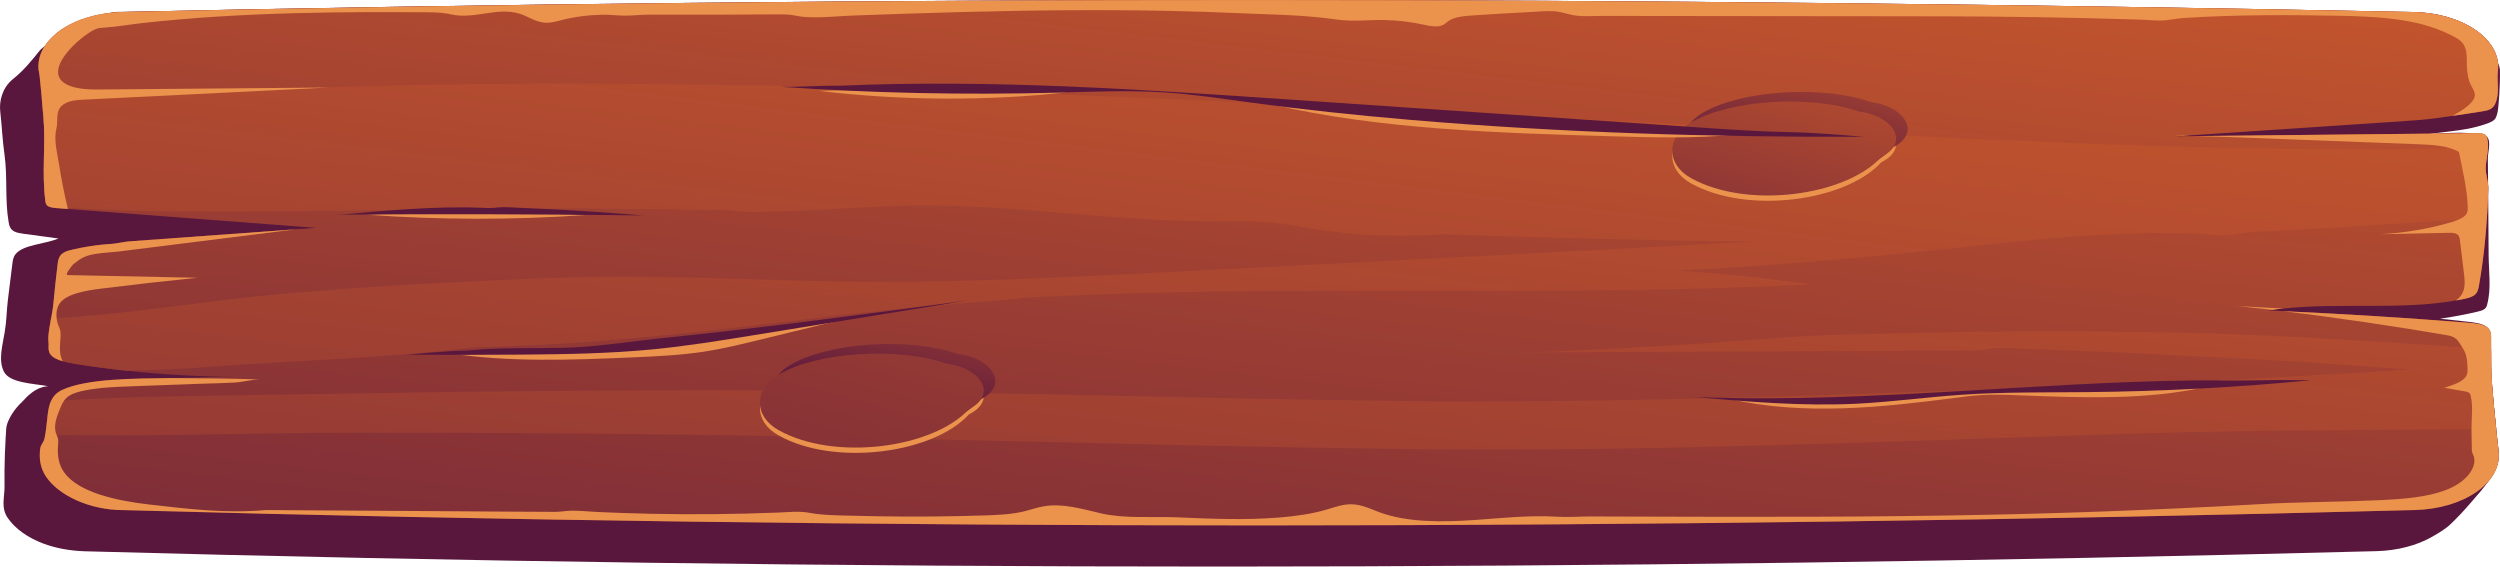 <svg width="353" height="80" viewBox="0 0 353 80" fill="none" xmlns="http://www.w3.org/2000/svg">
<path d="M352.813 63.74C352.619 62.088 352.444 60.435 352.282 58.781C352.113 57.04 351.941 55.298 351.782 53.557C351.675 52.367 351.519 51.104 351.471 49.883C351.431 48.859 352.097 47.176 351.214 46.259C350.687 45.71 349.547 45.548 348.534 45.437C347.203 45.292 345.872 45.147 344.541 45.002C346.326 44.746 348.082 44.417 349.795 44.015C350.179 43.925 350.58 43.824 350.831 43.623C351.056 43.444 351.132 43.21 351.192 42.985C351.786 40.718 351.41 38.311 351.394 36.022C351.378 33.683 351.362 31.346 351.346 29.008C351.322 26.784 351.313 24.559 351.285 22.335C351.276 21.598 351.77 19.999 351.192 19.348C350.715 18.811 349.616 18.846 348.737 18.787C347.856 18.729 346.968 18.729 346.085 18.762C344.764 18.812 343.454 18.937 342.149 19.063C343.86 18.765 345.629 18.625 347.356 18.366C348.475 18.197 349.581 17.976 350.601 17.639C351.214 17.436 351.904 17.242 352.257 16.846C352.405 16.68 352.472 16.471 352.537 16.286C352.681 15.876 352.729 15.455 352.769 15.037C352.883 13.884 352.954 12.731 352.982 11.576C352.996 10.994 353.01 10.409 352.991 9.827C352.978 9.447 352.748 9.09 352.693 8.709C352.466 7.137 351.45 5.628 349.816 4.423C348.191 3.223 345.986 2.346 343.547 1.946C342.643 1.797 341.711 1.714 340.778 1.694C230.772 -0.523 122.89 -0.6 17.343 1.676C16.933 1.685 16.471 1.661 16.077 1.726C15.646 1.797 15.22 1.902 14.802 1.994C13.935 2.183 13.075 2.39 12.245 2.637C10.63 3.118 9.111 3.765 8.07 4.685C7.474 5.214 7.059 5.812 6.501 6.356C6.222 6.629 5.847 6.842 5.617 7.129C4.5 8.521 3.373 9.931 1.831 11.164C0.325 12.371 -0.137 14.275 0.034 15.751C0.266 17.758 0.343 19.789 0.63 21.788C1.087 24.983 0.668 28.182 1.224 31.395C1.303 31.855 1.424 32.359 1.984 32.664C2.367 32.873 2.889 32.949 3.389 33.017C5.014 33.238 6.637 33.458 8.262 33.679C6.252 34.49 3.253 34.551 2.195 35.888C1.854 36.318 1.794 36.811 1.741 37.29C1.549 39 1.293 40.706 1.106 42.417C1.024 43.186 0.955 43.955 0.913 44.725C0.874 45.46 0.774 46.162 0.663 46.893C0.405 48.59 -0.29 50.806 0.545 52.466C1.352 54.07 4.569 54.137 6.797 54.527C5.626 54.61 4.729 55.203 4.045 55.801C3.7 56.102 3.456 56.425 3.129 56.732C2.84 57.003 2.576 57.282 2.337 57.57C1.859 58.145 1.477 58.752 1.201 59.377C1.015 59.796 0.911 60.124 0.879 60.56C0.851 60.949 0.825 61.336 0.802 61.725C0.756 62.502 0.718 63.278 0.691 64.055C0.637 65.608 0.617 67.163 0.638 68.717C0.658 70.221 0.086 71.68 1.113 73.164C2.13 74.632 3.878 75.902 6.072 76.734C7.848 77.407 9.855 77.768 11.926 77.839C118.082 80.744 225.989 80.702 335.581 77.822C338.476 77.745 341.266 77.026 343.398 75.803C344.425 75.215 345.311 74.698 346.072 73.963C346.999 73.068 347.868 72.15 348.677 71.21C350.652 68.918 353.121 66.389 352.813 63.74Z" fill="url(#paint0_linear_89_140)"/>
<path d="M341.001 72.016C231.404 74.889 123.504 74.933 17.353 72.027C12.632 72.027 8.228 69.924 6.478 67.272C5.701 66.105 5.524 64.818 5.647 63.562C5.664 63.343 5.699 63.122 5.807 62.902C5.965 62.561 6.213 62.264 6.283 61.912C6.318 61.725 6.354 61.548 6.389 61.361C6.566 60.36 6.619 59.336 6.76 58.335C6.848 57.773 6.955 57.179 7.201 56.64C7.484 56.013 7.943 55.441 8.775 55.055C12.276 53.426 19.101 53.448 24.194 53.382C25.184 53.36 26.104 53.349 26.935 53.316C29.146 53.227 31.356 53.194 33.584 53.205C28.334 53.194 23.081 52.908 17.918 52.347C15.459 52.094 13.02 51.764 10.614 51.379C10.031 51.291 9.412 51.169 8.865 51.004C8.105 50.795 7.451 50.486 7.113 50.025C6.83 49.628 6.848 49.188 6.865 48.77C6.883 48.363 6.795 47.945 6.83 47.538C6.883 46.669 7.061 45.82 7.201 44.962C7.342 44.268 7.467 43.564 7.537 42.859C7.715 40.989 7.908 39.128 8.138 37.268C8.209 36.707 8.316 36.09 8.951 35.694C9.34 35.452 9.835 35.331 10.33 35.221C11.673 34.914 13.054 34.682 14.467 34.538C15.122 34.462 15.829 34.462 16.465 34.351C17.207 34.208 17.791 34.109 18.605 34.054C26.35 33.493 34.077 32.931 41.823 32.371C42.743 32.305 43.68 32.239 44.6 32.173C32.929 31.293 21.259 30.39 9.588 29.51C9.074 29.466 8.562 29.433 8.049 29.388C7.59 29.355 7.094 29.311 6.776 29.102C6.74 29.091 6.723 29.07 6.705 29.059C6.475 28.872 6.44 28.63 6.405 28.388C5.874 24.458 6.475 20.408 6.121 16.446C6.086 16.226 5.998 15.114 5.891 13.859C5.731 12.043 5.538 9.951 5.45 9.951C4.954 5.593 10.33 1.828 17.35 1.686C122.881 -0.593 230.764 -0.515 340.767 1.697C347.822 1.841 353.251 5.627 352.702 10.007C352.507 11.504 352.985 12.935 352.401 14.443C352.278 14.795 352.083 15.158 351.659 15.4C351.271 15.609 350.757 15.686 350.245 15.764C348.919 15.962 347.593 16.171 346.248 16.369C344.479 16.633 342.729 16.875 340.943 16.996C330.333 17.701 319.742 18.405 309.148 19.121C308.865 19.132 308.582 19.154 308.299 19.176C307.963 19.198 307.61 19.219 307.274 19.241C308.123 19.23 308.953 19.219 309.803 19.219C323.083 19.076 336.397 18.945 349.677 18.801C350.048 18.801 350.455 18.801 350.755 18.945C351.091 19.099 351.179 19.385 351.234 19.65C351.304 20.002 351.322 20.342 351.304 20.673C351.286 21.718 350.986 22.731 350.986 23.799C350.986 24.746 351.357 25.67 351.339 26.628C351.304 28.014 351.234 29.412 351.144 30.832C350.931 34.013 350.578 37.237 350.012 40.418C349.924 40.88 349.816 41.376 349.322 41.717C348.934 41.98 348.367 42.124 347.819 42.234C347.483 42.311 347.129 42.378 346.776 42.422C338.978 43.808 330.42 42.707 322.41 43.566C321.878 43.61 321.349 43.676 320.836 43.754C320.658 43.776 320.482 43.808 320.305 43.83C320.959 43.863 321.613 43.885 322.267 43.929C331.037 44.325 339.791 44.876 348.508 45.569C349.533 45.645 350.666 45.767 351.267 46.284C351.728 46.681 351.745 47.209 351.745 47.693V49.3C351.745 50.918 351.745 52.547 351.869 54.165C352.029 56.312 352.24 58.446 352.47 60.593C352.575 61.638 352.683 62.696 352.806 63.741C353.325 68.076 347.984 71.829 341.001 72.016Z" fill="url(#paint1_linear_89_140)"/>
<path d="M351.345 26.625C351.31 28.012 351.239 29.41 351.15 30.829C346.658 31.082 342.237 31.302 337.922 31.6C336.92 31.669 335.915 31.737 334.911 31.802C331.195 32.046 327.474 32.266 323.752 32.467C321.889 32.567 320.027 32.657 318.165 32.754C316.979 32.815 315.91 33.108 314.746 33.189C313.121 33.302 311.359 33.039 309.729 32.979C307.911 32.912 306.089 32.889 304.269 32.902C300.613 32.929 296.962 33.103 293.331 33.361C286.05 33.88 278.847 34.738 271.623 35.49C260.045 36.694 248.388 37.605 236.692 38.22C243.063 38.613 249.392 39.26 255.631 40.155C253.292 40.275 250.952 40.379 248.609 40.469C241.174 40.756 233.725 40.904 226.276 40.979C218.822 41.055 211.366 41.057 203.909 41.052C196.453 41.046 188.995 41.032 181.539 41.075C174.09 41.117 166.639 41.216 159.197 41.437C155.478 41.547 151.76 41.688 148.048 41.866C147.119 41.911 146.191 41.958 145.264 42.007C144.135 42.067 143.059 42.268 141.916 42.35C133.026 42.995 124.167 43.808 115.385 44.884C101.733 46.556 88.029 48.186 74.149 48.781C71.638 48.879 69.126 48.979 66.615 49.077C54.663 50.575 41.753 50.882 30.029 51.774C26.051 52.083 21.984 52.247 17.916 52.347C15.458 52.094 13.019 51.763 10.613 51.378C10.029 51.291 9.41 51.169 8.863 51.004C8.104 50.795 7.449 50.486 7.112 50.024C6.829 49.628 6.846 49.188 6.864 48.77C6.881 48.362 6.794 47.944 6.829 47.537C6.881 46.668 7.059 45.82 7.2 44.962C17.934 44.411 28.932 42.474 39.258 41.55C52.521 40.372 66.012 39.668 79.38 39.205C94.516 38.687 109.601 39.799 124.684 39.799C138.654 39.799 152.606 39.04 166.504 38.347C193.594 36.982 220.649 35.573 247.721 34.11C241.832 34.048 235.945 33.95 230.059 33.822C222.555 33.659 215.053 33.45 207.555 33.21C205.807 33.154 204.013 33.011 202.284 33.137C200.498 33.267 198.678 33.299 196.88 33.283C193.309 33.253 189.743 32.969 186.275 32.438C184.233 32.125 182.221 31.727 180.152 31.501C176.659 31.12 173.082 31.241 169.537 31.212C156.29 31.106 143.231 28.924 129.984 29.009C126.506 29.032 123.036 29.211 119.572 29.402C115.889 29.605 112.205 29.823 108.507 29.881C106.879 29.907 105.166 29.983 103.583 29.75C102.352 29.569 100.958 29.66 99.7 29.639C97.458 29.601 95.216 29.568 92.976 29.54C88.492 29.483 84.007 29.446 79.521 29.431C62.529 29.377 45.571 29.971 28.576 29.882C21.326 29.85 13.953 29.75 6.774 29.101C6.739 29.09 6.721 29.068 6.704 29.057C6.473 28.87 6.438 28.628 6.403 28.386C5.872 24.456 6.473 20.407 6.12 16.444C6.085 16.224 5.997 15.112 5.89 13.857C14.554 13.396 23.29 13.274 31.955 12.878C48.93 12.096 65.905 11.766 82.952 11.811C116.726 11.91 150.411 13.252 184.08 14.848C217.767 16.444 251.381 18.403 285.066 19.889C302.094 20.637 319.141 21.099 336.204 21.099C341.209 21.099 346.247 20.912 351.304 20.67C351.287 21.716 350.986 22.728 350.986 23.797C350.991 24.743 351.362 25.668 351.345 26.625ZM351.876 54.164C351.753 52.546 351.753 50.917 351.753 49.298C341.001 48.572 330.232 47.824 319.412 47.361C300.863 46.571 282.245 46.694 263.68 47.168C259.815 47.267 256.015 47.322 252.188 47.628C250.338 47.776 248.486 47.918 246.635 48.054C239.224 48.598 231.796 49.047 224.356 49.399C221.454 49.537 218.551 49.66 215.646 49.768C223.169 49.734 230.69 49.7 238.213 49.666C245.736 49.632 253.259 49.598 260.78 49.564C264.542 49.547 268.303 49.53 272.065 49.513C273.945 49.504 275.826 49.495 277.706 49.488C278.499 49.484 279.313 49.516 280.094 49.41C280.571 49.345 281.019 49.224 281.505 49.179C283.186 49.024 285.078 49.233 286.77 49.288C288.634 49.351 290.498 49.418 292.362 49.489C296.093 49.631 299.825 49.791 303.553 49.965C309.427 50.239 315.295 50.546 321.161 50.873C327.562 51.237 333.928 51.699 340.294 52.184C325.83 53.042 311.364 53.934 296.865 54.429C263.497 55.574 230.113 57.015 196.692 56.608C163.732 56.201 130.842 55.023 97.863 55.1C80.481 55.133 63.116 55.309 45.77 55.628C32.968 55.859 19.988 55.816 7.203 56.641C6.955 57.181 6.85 57.775 6.762 58.335C6.619 59.337 6.567 60.36 6.391 61.362C20.626 61.725 35.037 61.12 49.236 61.098C66.601 61.076 83.965 61.186 101.329 61.44C134.236 61.923 167.108 63.057 200.016 63.421C233.49 63.795 266.911 62.298 300.312 61.252C317.535 60.713 334.881 60.702 352.122 60.592H352.476C352.247 58.446 352.034 56.31 351.876 54.164Z" fill="url(#paint2_linear_89_140)"/>
<path d="M262.463 16.489C255.594 14.099 244.19 14.836 238.753 18.054C235.327 20.082 235.157 23.87 238.753 25.884C246.68 30.324 260.595 28.429 265.621 22.933C265.718 22.879 265.813 22.825 265.91 22.771C269.747 20.611 267.014 17.026 262.463 16.489Z" fill="#EB924D"/>
<path d="M264.09 14.386C257.221 11.995 245.817 12.733 240.38 15.951C236.954 17.978 236.783 21.767 240.38 23.781C248.307 28.22 262.222 26.326 267.248 20.829C267.345 20.776 267.44 20.721 267.537 20.668C271.376 18.508 268.641 14.922 264.09 14.386Z" fill="url(#paint3_linear_89_140)"/>
<path d="M262.463 15.742C255.594 13.351 244.19 14.089 238.753 17.307C235.327 19.334 235.157 23.123 238.753 25.137C246.68 29.577 260.595 27.682 265.621 22.186C265.718 22.132 265.813 22.078 265.91 22.024C269.747 19.864 267.014 16.278 262.463 15.742Z" fill="url(#paint4_linear_89_140)"/>
<path d="M133.642 52.084C126.773 49.694 115.369 50.431 109.931 53.65C106.506 55.678 106.335 59.465 109.931 61.479C117.859 65.919 131.774 64.024 136.8 58.528C136.897 58.475 136.992 58.42 137.088 58.366C140.926 56.207 138.193 52.622 133.642 52.084Z" fill="#EB924D"/>
<path d="M135.27 49.981C128.401 47.59 116.997 48.328 111.56 51.545C108.134 53.572 107.964 57.361 111.56 59.375C119.487 63.814 133.403 61.92 138.428 56.424C138.525 56.37 138.62 56.315 138.717 56.262C142.554 54.103 139.821 50.518 135.27 49.981Z" fill="url(#paint5_linear_89_140)"/>
<path d="M133.642 51.337C126.773 48.946 115.369 49.684 109.931 52.902C106.506 54.93 106.335 58.718 109.931 60.732C117.859 65.171 131.774 63.277 136.8 57.781C136.897 57.727 136.992 57.672 137.088 57.619C140.926 55.46 138.193 51.874 133.642 51.337Z" fill="url(#paint6_linear_89_140)"/>
<path d="M8.476 48.605C8.441 49.408 8.441 50.245 8.865 51.004C8.105 50.795 7.451 50.487 7.113 50.025C6.83 49.628 6.848 49.188 6.865 48.77C6.883 48.363 6.795 47.945 6.83 47.538C6.936 45.964 7.396 44.423 7.537 42.859C7.715 40.989 7.908 39.128 8.138 37.268C8.209 36.707 8.316 36.09 8.951 35.694C9.34 35.452 9.835 35.331 10.33 35.221C11.673 34.914 13.054 34.682 14.467 34.538C15.122 34.462 15.829 34.462 16.465 34.351C17.207 34.208 17.791 34.109 18.605 34.055C26.35 33.493 34.077 32.931 41.823 32.371C33.512 33.416 25.202 34.451 16.891 35.497C15.271 35.698 13.11 35.689 11.758 36.352C11.246 36.603 10.783 36.976 10.375 37.289C10.243 37.391 9.088 38.83 9.535 38.84C15.642 38.967 21.75 39.093 27.855 39.22C23.331 39.678 18.82 40.188 14.325 40.748C12.058 41.032 9.489 41.469 8.487 42.767C7.855 43.583 7.899 44.686 8.11 45.565C8.182 45.863 8.348 46.144 8.443 46.439C8.673 47.146 8.503 47.892 8.476 48.605Z" fill="#EB924D"/>
<path d="M308.304 19.174C307.828 19.152 307.367 19.141 306.908 19.119H309.154C308.871 19.13 308.588 19.152 308.304 19.174Z" fill="#EB924D"/>
<path d="M315.943 43.212C318.101 43.344 320.259 43.465 322.415 43.564C321.884 43.608 321.354 43.674 320.841 43.752C319.197 43.564 317.552 43.377 315.943 43.212Z" fill="#EB924D"/>
<path d="M347.773 41.22C348.109 40.384 348.021 39.502 347.914 38.644C347.718 37.048 347.525 35.452 347.33 33.856C347.295 33.548 347.224 33.207 346.836 33.02C346.517 32.866 346.074 32.866 345.685 32.877C342.467 32.943 339.267 33.009 336.066 33.075C339.532 32.888 342.963 32.315 346.092 31.38C346.994 31.105 347.931 30.763 348.267 30.191C348.443 29.894 348.443 29.575 348.443 29.255C348.39 26.745 347.683 23.938 347.205 21.451C345.684 20.561 343.421 20.439 341.352 20.362C332.971 20.043 324.571 19.724 316.19 19.405C314.192 19.316 311.946 19.272 309.806 19.217C323.087 19.074 336.4 18.943 349.681 18.799C350.052 18.799 350.458 18.799 350.759 18.943C351.095 19.097 351.183 19.383 351.237 19.648C351.52 21.067 350.989 22.389 350.989 23.797C350.989 24.744 351.36 25.668 351.343 26.626C351.22 31.128 350.829 35.827 350.017 40.417C349.929 40.88 349.822 41.375 349.327 41.716C348.939 41.98 348.373 42.123 347.824 42.233C347.488 42.31 347.135 42.377 346.781 42.421C347.259 42.078 347.595 41.649 347.773 41.22Z" fill="#EB924D"/>
<path d="M6.123 16.444C6.071 15.905 5.592 9.95 5.452 9.95C4.956 5.591 10.332 1.827 17.352 1.685C122.883 -0.594 230.765 -0.517 340.769 1.696C347.824 1.839 353.253 5.625 352.704 10.006C352.509 11.502 352.987 12.934 352.403 14.441C352.28 14.794 352.085 15.157 351.661 15.399C351.273 15.608 350.759 15.685 350.247 15.762C348.925 15.959 347.61 16.184 346.282 16.361C347.434 15.717 348.747 14.946 349.282 14.013C349.646 13.379 349.349 12.833 349.009 12.228C348.483 11.293 348.389 10.401 348.327 9.416C348.251 8.204 348.598 6.462 347.047 5.494C345.883 4.768 344.346 4.131 342.876 3.681C339.251 2.571 335.069 2.343 331.092 2.244C330.891 2.24 330.691 2.234 330.492 2.231C323.143 2.081 315.773 2.07 308.45 2.533C307.561 2.589 306.782 2.744 305.925 2.847C304.849 2.976 303.581 2.815 302.491 2.78C300.001 2.699 297.509 2.629 295.017 2.569C290.033 2.45 285.046 2.371 280.059 2.334C276.32 2.306 272.583 2.302 268.845 2.298C267.665 2.297 266.485 2.294 265.307 2.293C263.035 2.29 260.764 2.288 258.492 2.286C255.343 2.282 252.195 2.278 249.047 2.275C248.898 2.275 248.748 2.275 248.599 2.275C243.61 2.269 238.621 2.263 233.632 2.257C231.138 2.254 228.643 2.252 226.149 2.248C225.013 2.247 223.74 2.347 222.622 2.216C221.487 2.082 220.559 1.656 219.356 1.589C218.273 1.529 217.151 1.645 216.076 1.699C213.356 1.835 210.637 1.996 207.924 2.181C206.695 2.265 205.353 2.389 204.528 2.962C204.245 3.16 204.036 3.404 203.689 3.558C202.924 3.899 201.873 3.672 200.986 3.478C199.221 3.089 197.359 2.871 195.488 2.825C193.803 2.785 192.129 2.966 190.444 2.904C189.38 2.865 188.358 2.705 187.317 2.577C183.213 2.073 178.917 2.042 174.76 1.855C171.675 1.716 168.585 1.616 165.496 1.548C155.521 1.327 145.536 1.444 135.569 1.707C130.578 1.838 125.591 2.007 120.606 2.187C118.327 2.27 115.787 2.57 113.519 2.387C112.863 2.335 112.253 2.171 111.604 2.095C110.923 2.016 110.237 2.028 109.55 2.032C106.78 2.043 104.01 2.061 101.241 2.071C98.005 2.082 94.752 2.071 91.499 2.071C90.405 2.073 89.344 2.208 88.275 2.209C87.299 2.21 86.325 2.075 85.34 2.081C83.29 2.092 81.241 2.343 79.342 2.825C78.607 3.012 77.856 3.237 77.063 3.208C75.61 3.156 74.603 2.303 73.291 1.913C70.164 0.985 66.932 2.755 63.736 2.037C62.148 1.68 60.524 1.734 58.853 1.723C56.72 1.709 54.587 1.703 52.454 1.709C45.221 1.731 37.99 1.885 30.792 2.336C27.203 2.567 23.631 2.865 20.076 3.261C18.361 3.448 16.61 3.767 14.877 3.888C14.329 3.932 13.94 3.921 13.462 4.13C11.345 5.058 5.49 10.229 9.667 12.047C11.023 12.637 12.799 12.646 14.454 12.632C25.103 12.541 35.753 12.45 46.403 12.359C34.905 12.927 23.408 13.496 11.911 14.065C11.167 14.102 10.398 14.142 9.742 14.363C7.528 15.109 8.292 16.845 7.975 18.102C7.562 19.749 8.079 21.531 8.334 23.181C8.67 25.295 9.076 27.408 9.589 29.51C9.076 29.467 8.564 29.434 8.051 29.389C7.557 29.356 7.026 29.301 6.707 29.058C6.477 28.871 6.442 28.629 6.407 28.387C5.875 24.457 6.477 20.407 6.123 16.444Z" fill="#EB924D"/>
<path d="M341.001 72.017C231.404 74.89 123.504 74.934 17.354 72.028C12.632 72.028 8.228 69.925 6.479 67.273C5.701 66.106 5.524 64.819 5.647 63.563C5.664 63.343 5.7 63.123 5.807 62.903C5.965 62.562 6.213 62.265 6.283 61.913C6.549 60.735 6.602 59.524 6.762 58.335C6.938 57.136 7.221 55.782 8.777 55.056C12.278 53.427 19.103 53.449 24.196 53.382C28.351 53.415 32.489 53.437 36.715 53.581C35.482 53.581 34.39 53.937 33.205 54.01C31.573 54.109 29.918 54.129 28.281 54.189C25.049 54.306 21.817 54.424 18.586 54.543C16.344 54.625 14.074 54.709 11.935 55.138C11.127 55.3 10.318 55.521 9.737 55.908C9.104 56.329 8.81 56.901 8.578 57.46C8.13 58.541 7.574 59.842 7.845 60.964C7.926 61.298 8.123 61.617 8.191 61.953C8.265 62.321 8.207 62.686 8.186 63.055C8.114 64.299 8.248 65.573 9.078 66.724C11.058 69.476 16.24 70.676 20.995 71.226C26.813 71.886 31.71 72.514 37.582 72.019C46.16 72.076 54.736 72.132 63.315 72.184C68.33 72.215 73.347 72.262 78.362 72.275C79.199 72.277 79.964 72.111 80.787 72.109C81.995 72.105 83.239 72.24 84.445 72.296C86.91 72.41 89.379 72.492 91.85 72.544C97.907 72.671 103.972 72.612 110.019 72.367C111.46 72.309 112.859 72.146 114.256 72.404C116.273 72.778 118.397 72.764 120.491 72.822C125.466 72.96 130.448 72.978 135.425 72.874C136.619 72.849 137.813 72.817 139.007 72.779C140.917 72.716 142.86 72.632 144.638 72.194C145.556 71.969 146.417 71.651 147.369 71.489C150.073 71.027 152.841 71.88 155.47 72.485C158.878 73.271 162.626 72.897 166.197 73.047C171.065 73.252 175.745 73.465 180.612 73.073C180.656 73.07 180.7 73.065 180.744 73.062C183.035 72.875 185.314 72.548 187.409 71.926C188.501 71.601 189.598 71.189 190.808 71.204C192.266 71.222 193.488 71.849 194.74 72.316C198.672 73.778 203.561 73.745 208.114 73.431C212.002 73.163 215.92 72.715 219.843 72.96C221.465 73.062 223.025 72.92 224.663 72.924C226.693 72.931 228.72 72.936 230.75 72.943C247.477 72.998 264.223 73.031 280.933 72.679C287.988 72.536 295.061 72.316 302.116 72.019C305.848 71.865 309.578 71.688 313.309 71.501C315.166 71.402 317.023 71.292 318.896 71.194C324.52 70.863 330.195 70.885 335.836 70.632C339.214 70.478 342.751 70.247 345.598 69.091C347.224 68.431 348.515 67.395 349.081 66.23C349.365 65.668 349.47 65.063 349.312 64.479C349.224 64.193 349.046 63.929 349.029 63.654C348.993 62.653 348.993 61.64 348.976 60.638C348.958 59.075 349.224 57.458 348.87 55.916C348.835 55.74 348.782 55.553 348.587 55.432C348.427 55.334 348.199 55.289 347.968 55.245C347.013 55.08 346.076 54.915 345.139 54.751C346.394 54.365 347.791 53.903 348.234 53.078C348.447 52.704 348.429 52.307 348.411 51.922C348.376 50.986 348.323 50.018 347.74 49.159C347.138 48.301 347.033 47.596 345.582 47.343C338.156 46.067 330.091 44.866 322.276 43.932C331.046 44.328 339.8 44.878 348.517 45.571C349.542 45.648 350.675 45.77 351.276 46.287C351.737 46.684 351.754 47.212 351.754 47.696C351.754 49.853 351.719 52.011 351.877 54.168C352.125 57.36 352.444 60.552 352.815 63.744C353.325 68.076 347.984 71.829 341.001 72.017Z" fill="#EB924D"/>
<path d="M150.701 13.041C139.118 14.283 127.176 14.212 115.633 12.832C127.309 12.44 139.014 12.801 150.701 13.041Z" fill="#EB924D"/>
<path d="M245.317 18.98C239.491 19.581 233.514 19.412 227.597 19.241C211.395 18.773 194.84 18.262 179.789 14.787C188.969 14.766 198.069 15.715 207.161 16.453C219.69 17.47 232.731 18.24 245.317 18.98Z" fill="#EB924D"/>
<path d="M252.714 18.66C248.414 18.576 244.132 18.283 239.855 17.992C220.536 16.677 201.219 15.36 181.899 14.044C160.946 12.617 139.862 11.187 118.835 12.094C116.039 12.072 113.051 12.281 110.255 12.259C123.138 13.149 136.132 13.426 149.082 13.086C154.183 12.953 159.304 12.724 164.384 13.047C168.452 13.305 172.438 13.914 176.434 14.457C183.93 15.477 191.503 16.273 199.105 16.922C220.321 18.731 241.765 19.389 263.179 19.314C259.241 19.021 256.676 18.738 252.714 18.66Z" fill="url(#paint7_linear_89_140)"/>
<path d="M82.676 30.365C72.429 31.072 62.053 31.058 51.81 30.324C62.161 29.697 72.306 29.87 82.676 30.365Z" fill="#EB924D"/>
<path d="M90.774 30.419C76.252 30.239 61.724 30.201 47.201 30.309C48.901 30.297 50.741 30.053 52.455 29.918C54.261 29.776 56.069 29.634 57.88 29.518C61.51 29.289 65.138 29.196 68.78 29.37C69.418 29.4 69.916 29.328 70.535 29.276C71.366 29.206 72.269 29.299 73.104 29.33C74.963 29.401 76.82 29.487 78.675 29.585C82.385 29.782 86.089 30.032 89.78 30.336C90.109 30.362 90.441 30.391 90.774 30.419Z" fill="url(#paint8_linear_89_140)"/>
<path d="M118.928 45.136C114.97 46.101 111.01 47.066 107.051 48.03C104.561 48.636 102.064 49.245 99.467 49.644C96.12 50.159 92.663 50.318 89.225 50.466C80.568 50.842 71.743 51.16 63.316 49.864C82.097 49.749 100.523 47.454 118.928 45.136Z" fill="#EB924D"/>
<path d="M136.58 42.424C126.553 44.055 116.526 45.686 106.499 47.317C101.719 48.094 96.929 48.873 92.047 49.342C85.996 49.923 79.854 50.021 73.732 50.071C68.303 50.114 62.875 50.119 57.446 50.085C59.542 49.88 61.648 49.711 63.758 49.576C64.614 49.521 65.539 49.541 66.381 49.46C70.816 49.037 74.995 49.214 79.512 49.11C84.216 49.001 88.866 48.218 93.484 47.746C100.821 46.996 108.125 46.131 115.411 45.211C122.477 44.318 129.529 43.371 136.58 42.424Z" fill="url(#paint9_linear_89_140)"/>
<path d="M311.406 54.642C303.099 56.505 293.995 56.167 285.183 55.818C283.335 55.745 281.476 55.673 279.633 55.791C278.453 55.866 277.289 56.02 276.128 56.17C270.897 56.847 265.628 57.475 260.291 57.648C254.954 57.821 249.52 57.525 244.494 56.395C258.418 57.788 272.77 55.077 286.871 54.892C290.381 54.846 293.897 54.946 297.405 54.835C302.195 54.687 306.606 54.682 311.406 54.642Z" fill="#EB924D"/>
<path d="M239.113 56.053C246.758 56.717 254.476 57.384 262.171 57.003C267.136 56.757 272.019 56.077 276.971 55.74C282.845 55.34 288.769 55.425 294.676 55.368C305.28 55.265 315.873 54.701 326.352 53.683C323.419 53.639 320.482 53.651 317.551 53.718C314.969 53.776 312.404 53.684 309.812 53.716C304.059 53.786 298.318 54.018 292.585 54.315C286.863 54.61 281.149 54.969 275.432 55.298C269.726 55.625 264.012 55.923 258.287 56.093C252.557 56.264 246.812 56.307 241.081 56.125C240.432 56.103 239.757 56.109 239.113 56.053Z" fill="url(#paint10_linear_89_140)"/>
<defs>
<linearGradient id="paint0_linear_89_140" x1="270.723" y1="-118.355" x2="245.024" y2="-7.245" gradientUnits="userSpaceOnUse">
<stop stop-color="#CF5C2B"/>
<stop offset="1" stop-color="#59173E"/>
</linearGradient>
<linearGradient id="paint1_linear_89_140" x1="201.128" y1="-35.357" x2="178.968" y2="152.415" gradientUnits="userSpaceOnUse">
<stop stop-color="#CF5C2B"/>
<stop offset="1" stop-color="#59173E"/>
</linearGradient>
<linearGradient id="paint2_linear_89_140" x1="200.221" y1="-29.643" x2="171.765" y2="203.826" gradientUnits="userSpaceOnUse">
<stop stop-color="#CF5C2B"/>
<stop offset="1" stop-color="#59173E"/>
</linearGradient>
<linearGradient id="paint3_linear_89_140" x1="265.605" y1="-1.223" x2="258.361" y2="29.89" gradientUnits="userSpaceOnUse">
<stop stop-color="#CF5C2B"/>
<stop offset="1" stop-color="#59173E"/>
</linearGradient>
<linearGradient id="paint4_linear_89_140" x1="268.059" y1="-3.13" x2="250.45" y2="62.466" gradientUnits="userSpaceOnUse">
<stop stop-color="#CF5C2B"/>
<stop offset="1" stop-color="#59173E"/>
</linearGradient>
<linearGradient id="paint5_linear_89_140" x1="139.993" y1="29.033" x2="132.749" y2="60.146" gradientUnits="userSpaceOnUse">
<stop stop-color="#CF5C2B"/>
<stop offset="1" stop-color="#59173E"/>
</linearGradient>
<linearGradient id="paint6_linear_89_140" x1="178.373" y1="-22.534" x2="135.137" y2="135.522" gradientUnits="userSpaceOnUse">
<stop stop-color="#CF5C2B"/>
<stop offset="1" stop-color="#59173E"/>
</linearGradient>
<linearGradient id="paint7_linear_89_140" x1="231.218" y1="-36.608" x2="218.193" y2="2.973" gradientUnits="userSpaceOnUse">
<stop stop-color="#CF5C2B"/>
<stop offset="1" stop-color="#59173E"/>
</linearGradient>
<linearGradient id="paint8_linear_89_140" x1="139.748" y1="-78.374" x2="121.368" y2="-5.478" gradientUnits="userSpaceOnUse">
<stop stop-color="#CF5C2B"/>
<stop offset="1" stop-color="#59173E"/>
</linearGradient>
<linearGradient id="paint9_linear_89_140" x1="172.707" y1="-70.064" x2="154.328" y2="2.832" gradientUnits="userSpaceOnUse">
<stop stop-color="#CF5C2B"/>
<stop offset="1" stop-color="#59173E"/>
</linearGradient>
<linearGradient id="paint10_linear_89_140" x1="340.677" y1="-27.692" x2="320.82" y2="45.333" gradientUnits="userSpaceOnUse">
<stop stop-color="#CF5C2B"/>
<stop offset="1" stop-color="#59173E"/>
</linearGradient>
</defs>
</svg>
